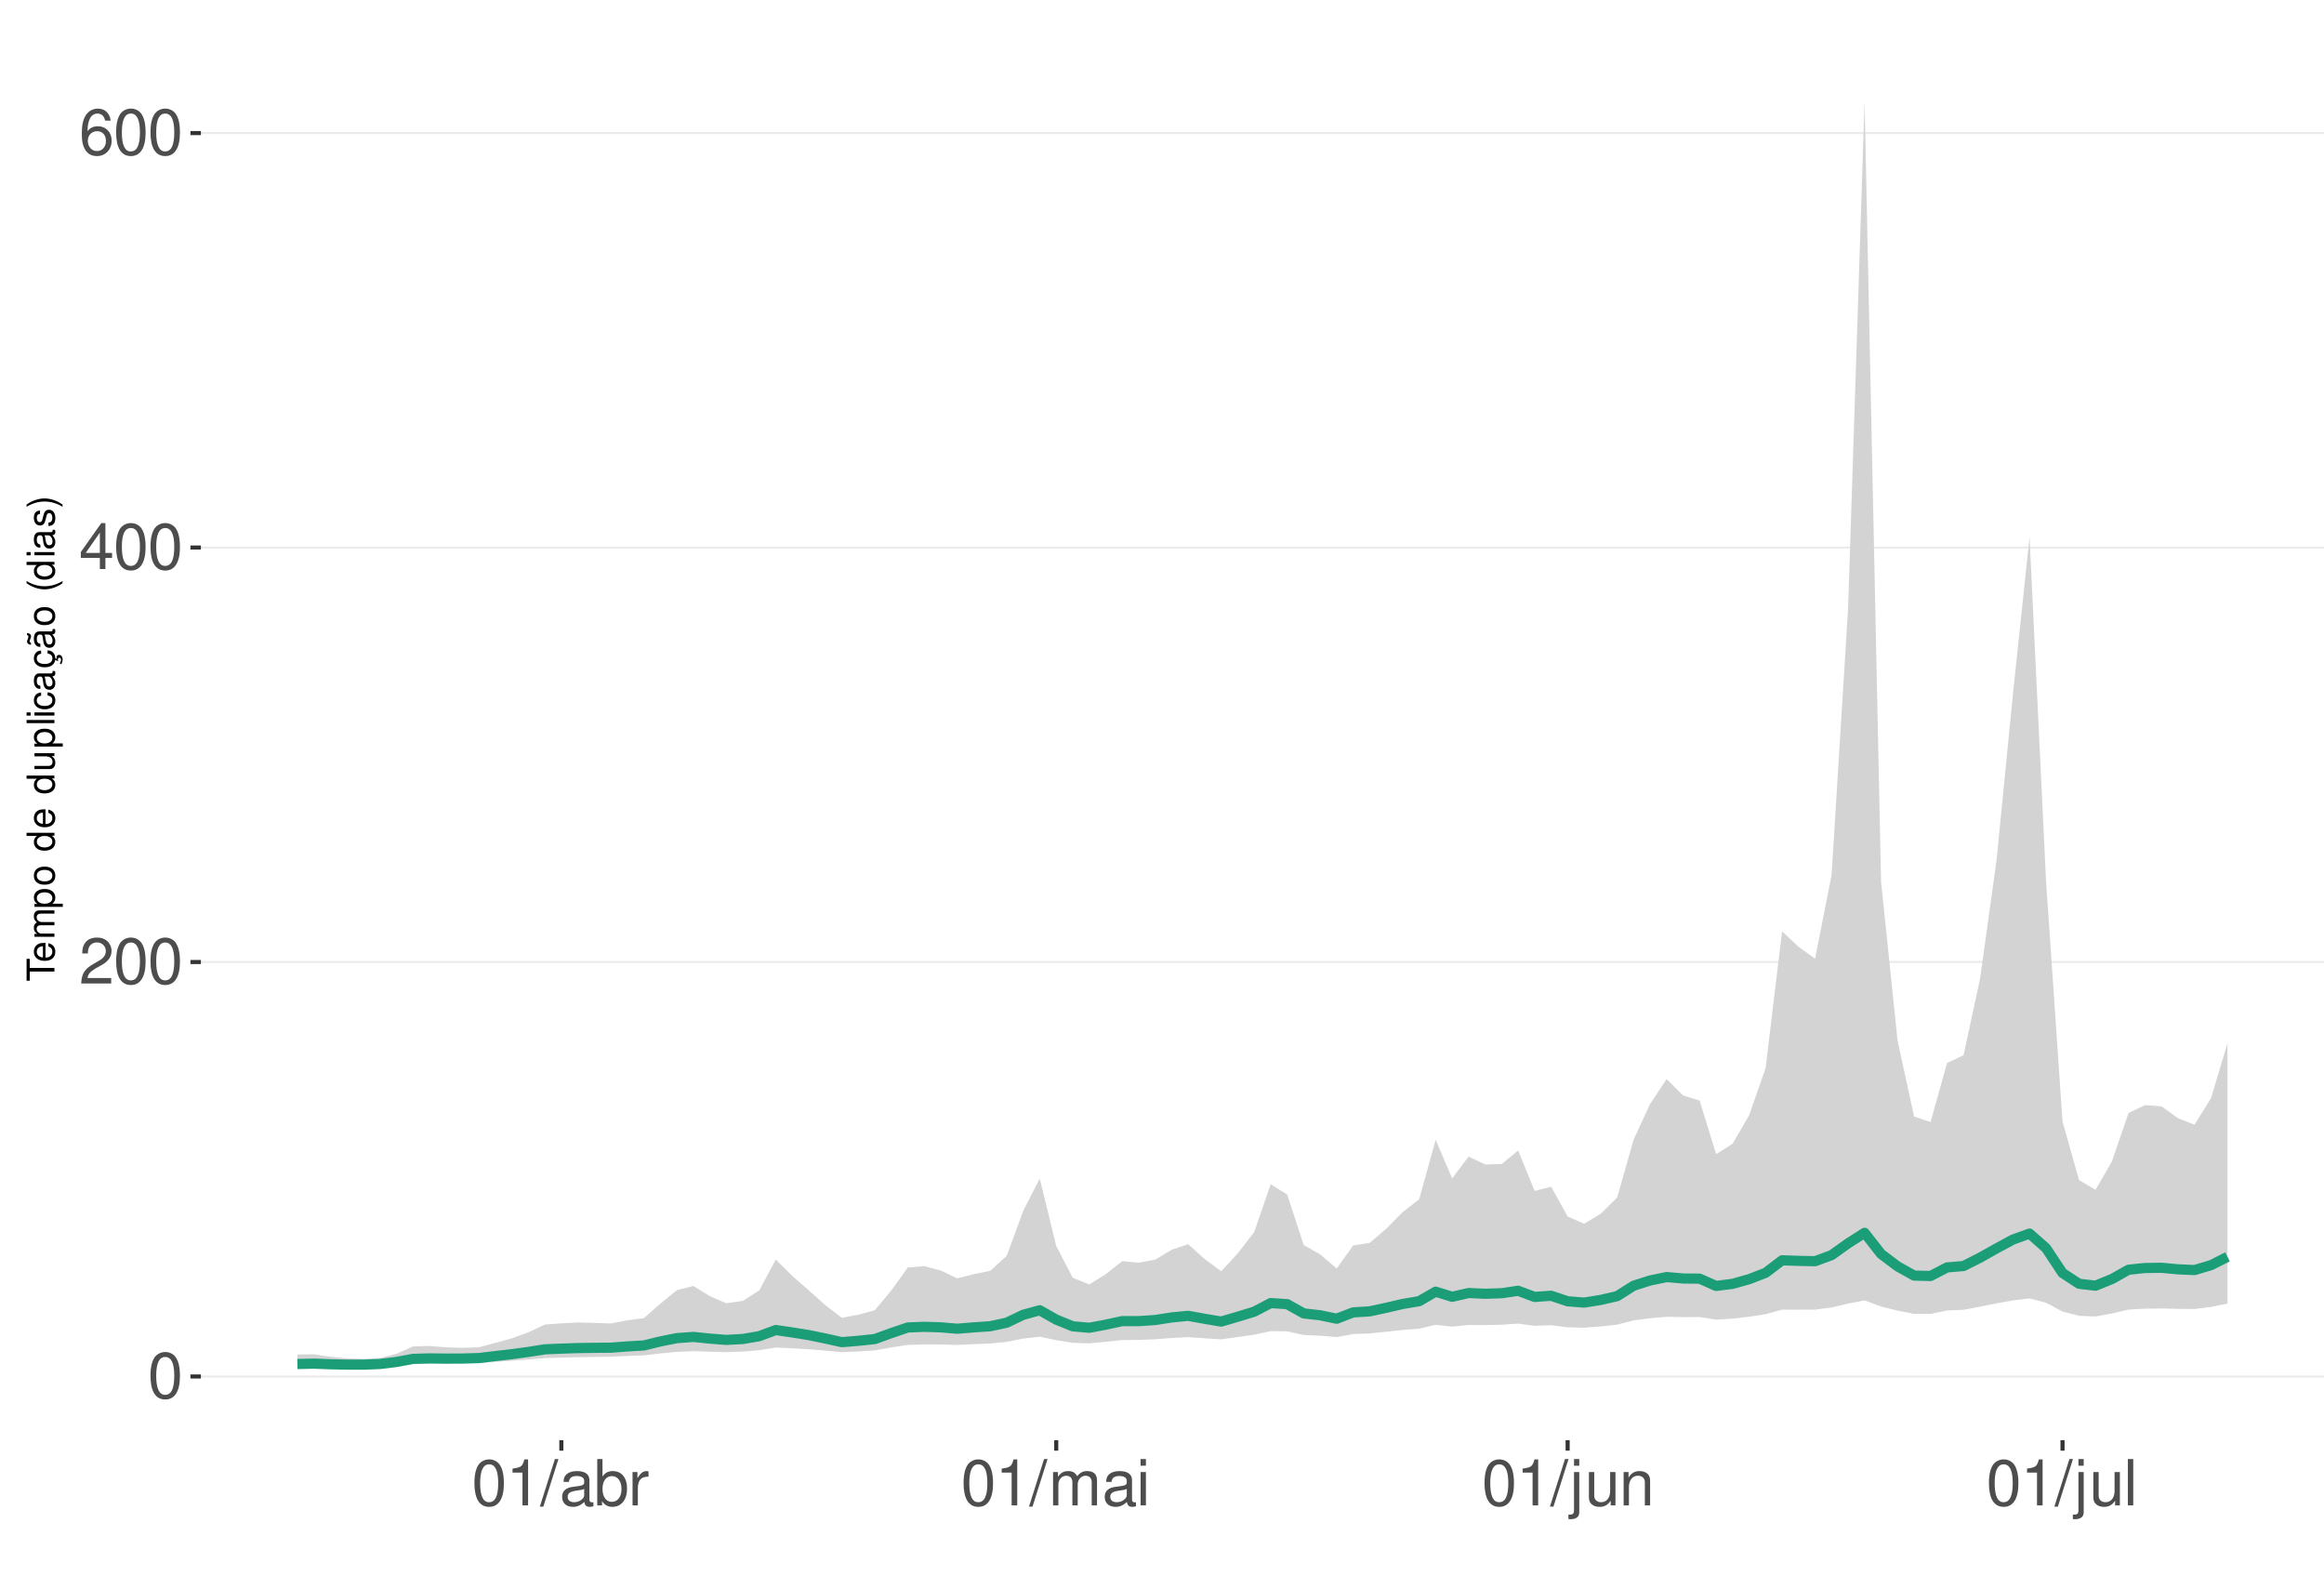 <?xml version="1.0" encoding="UTF-8"?>
<svg xmlns="http://www.w3.org/2000/svg" xmlns:xlink="http://www.w3.org/1999/xlink" width="609pt" height="413pt" viewBox="0 0 609 413" version="1.1">
<defs>
<g>
<symbol overflow="visible" id="glyph0-0">
<path style="stroke:none;" d=""/>
</symbol>
<symbol overflow="visible" id="glyph0-1">
<path style="stroke:none;" d="M 4.578 -12.047 C 3.484 -12.047 2.484 -11.547 1.859 -10.734 C 1.094 -9.656 0.719 -8.062 0.719 -5.828 C 0.719 -1.766 2.047 0.391 4.578 0.391 C 7.078 0.391 8.438 -1.766 8.438 -5.734 C 8.438 -8.062 8.078 -9.625 7.297 -10.734 C 6.672 -11.562 5.703 -12.047 4.578 -12.047 Z M 4.578 -10.75 C 6.156 -10.75 6.953 -9.125 6.953 -5.859 C 6.953 -2.438 6.172 -0.828 4.547 -0.828 C 3 -0.828 2.219 -2.5 2.219 -5.812 C 2.219 -9.125 3 -10.75 4.578 -10.75 Z M 4.578 -10.75 "/>
</symbol>
<symbol overflow="visible" id="glyph0-2">
<path style="stroke:none;" d="M 8.422 -1.453 L 2.219 -1.453 C 2.359 -2.453 2.891 -3.078 4.344 -3.969 L 6.016 -4.891 C 7.656 -5.812 8.516 -7.047 8.516 -8.531 C 8.516 -9.531 8.109 -10.453 7.406 -11.109 C 6.719 -11.75 5.844 -12.047 4.734 -12.047 C 3.234 -12.047 2.109 -11.516 1.469 -10.484 C 1.047 -9.844 0.859 -9.094 0.828 -7.875 L 2.297 -7.875 C 2.344 -8.688 2.453 -9.172 2.641 -9.578 C 3.031 -10.312 3.797 -10.766 4.688 -10.766 C 6.016 -10.766 7.016 -9.797 7.016 -8.5 C 7.016 -7.531 6.469 -6.703 5.406 -6.094 L 3.875 -5.203 C 1.422 -3.781 0.703 -2.641 0.562 -0.016 L 8.422 -0.016 Z M 8.422 -1.453 "/>
</symbol>
<symbol overflow="visible" id="glyph0-3">
<path style="stroke:none;" d="M 5.453 -2.922 L 5.453 0 L 6.906 0 L 6.906 -2.922 L 8.656 -2.922 L 8.656 -4.234 L 6.906 -4.234 L 6.906 -12.047 L 5.828 -12.047 L 0.469 -4.469 L 0.469 -2.922 Z M 5.453 -4.234 L 1.75 -4.234 L 5.453 -9.547 Z M 5.453 -4.234 "/>
</symbol>
<symbol overflow="visible" id="glyph0-4">
<path style="stroke:none;" d="M 8.297 -8.906 C 8.016 -10.875 6.75 -12.047 4.953 -12.047 C 3.641 -12.047 2.484 -11.406 1.781 -10.328 C 1.031 -9.141 0.719 -7.672 0.719 -5.5 C 0.719 -3.469 1 -2.188 1.719 -1.109 C 2.344 -0.141 3.375 0.391 4.688 0.391 C 6.922 0.391 8.547 -1.297 8.547 -3.641 C 8.547 -5.859 7.047 -7.422 4.938 -7.422 C 3.766 -7.422 2.844 -7 2.219 -6.109 C 2.234 -9.094 3.172 -10.75 4.844 -10.75 C 5.875 -10.75 6.594 -10.078 6.828 -8.906 Z M 4.75 -6.125 C 6.156 -6.125 7.047 -5.125 7.047 -3.531 C 7.047 -2.016 6.047 -0.922 4.703 -0.922 C 3.328 -0.922 2.297 -2.062 2.297 -3.594 C 2.297 -5.094 3.297 -6.125 4.75 -6.125 Z M 4.75 -6.125 "/>
</symbol>
<symbol overflow="visible" id="glyph0-5">
<path style="stroke:none;" d="M 4.312 -8.578 L 4.312 0 L 5.781 0 L 5.781 -12.047 L 4.812 -12.047 C 4.297 -10.188 3.969 -9.938 1.703 -9.641 L 1.703 -8.578 Z M 4.312 -8.578 "/>
</symbol>
<symbol overflow="visible" id="glyph0-6">
<path style="stroke:none;" d="M 3.812 -12.141 L -0.141 0.328 L 0.781 0.328 L 4.734 -12.141 Z M 3.812 -12.141 "/>
</symbol>
<symbol overflow="visible" id="glyph0-7">
<path style="stroke:none;" d="M 8.906 -0.812 C 8.766 -0.781 8.688 -0.781 8.609 -0.781 C 8.125 -0.781 7.859 -1.031 7.859 -1.469 L 7.859 -6.594 C 7.859 -8.141 6.734 -8.984 4.578 -8.984 C 3.297 -8.984 2.281 -8.609 1.688 -7.969 C 1.281 -7.516 1.109 -7.016 1.078 -6.141 L 2.484 -6.141 C 2.594 -7.219 3.234 -7.688 4.531 -7.688 C 5.797 -7.688 6.484 -7.234 6.484 -6.391 L 6.484 -6.031 C 6.469 -5.438 6.156 -5.219 5.031 -5.062 C 3.062 -4.812 2.766 -4.75 2.234 -4.531 C 1.219 -4.094 0.703 -3.328 0.703 -2.203 C 0.703 -0.609 1.797 0.391 3.562 0.391 C 4.656 0.391 5.547 0 6.531 -0.906 C 6.625 0 7.062 0.391 7.969 0.391 C 8.266 0.391 8.438 0.344 8.906 0.234 Z M 6.484 -2.75 C 6.484 -2.281 6.344 -2 5.922 -1.609 C 5.359 -1.094 4.688 -0.828 3.859 -0.828 C 2.781 -0.828 2.156 -1.344 2.156 -2.234 C 2.156 -3.141 2.75 -3.609 4.25 -3.828 C 5.734 -4.031 6.016 -4.094 6.484 -4.312 Z M 6.484 -2.75 "/>
</symbol>
<symbol overflow="visible" id="glyph0-8">
<path style="stroke:none;" d="M 0.906 -12.141 L 0.906 0 L 2.156 0 L 2.156 -1.109 C 2.812 -0.094 3.703 0.391 4.906 0.391 C 7.219 0.391 8.719 -1.5 8.719 -4.391 C 8.719 -7.234 7.297 -8.984 4.984 -8.984 C 3.781 -8.984 2.938 -8.531 2.281 -7.547 L 2.281 -12.141 Z M 4.719 -7.672 C 6.266 -7.672 7.266 -6.328 7.266 -4.25 C 7.266 -2.266 6.234 -0.922 4.719 -0.922 C 3.234 -0.922 2.281 -2.25 2.281 -4.297 C 2.281 -6.344 3.234 -7.672 4.719 -7.672 Z M 4.719 -7.672 "/>
</symbol>
<symbol overflow="visible" id="glyph0-9">
<path style="stroke:none;" d="M 1.156 -8.734 L 1.156 0 L 2.547 0 L 2.547 -4.531 C 2.562 -6.625 3.438 -7.562 5.344 -7.516 L 5.344 -8.922 C 5.109 -8.969 4.984 -8.984 4.812 -8.984 C 3.922 -8.984 3.234 -8.438 2.438 -7.141 L 2.438 -8.734 Z M 1.156 -8.734 "/>
</symbol>
<symbol overflow="visible" id="glyph0-10">
<path style="stroke:none;" d="M 1.172 -8.734 L 1.172 0 L 2.562 0 L 2.562 -5.484 C 2.562 -6.75 3.484 -7.766 4.609 -7.766 C 5.641 -7.766 6.234 -7.125 6.234 -6.016 L 6.234 0 L 7.625 0 L 7.625 -5.484 C 7.625 -6.75 8.547 -7.766 9.672 -7.766 C 10.688 -7.766 11.297 -7.109 11.297 -6.016 L 11.297 0 L 12.688 0 L 12.688 -6.547 C 12.688 -8.109 11.797 -8.984 10.156 -8.984 C 9 -8.984 8.297 -8.625 7.484 -7.641 C 6.969 -8.578 6.266 -8.984 5.125 -8.984 C 3.969 -8.984 3.188 -8.547 2.453 -7.5 L 2.453 -8.734 Z M 1.172 -8.734 "/>
</symbol>
<symbol overflow="visible" id="glyph0-11">
<path style="stroke:none;" d="M 2.5 -8.734 L 1.109 -8.734 L 1.109 0 L 2.5 0 Z M 2.5 -12.141 L 1.094 -12.141 L 1.094 -10.391 L 2.5 -10.391 Z M 2.5 -12.141 "/>
</symbol>
<symbol overflow="visible" id="glyph0-12">
<path style="stroke:none;" d="M 1.172 -8.734 L 1.172 1.266 C 1.172 2.125 0.906 2.422 0.031 2.422 C -0.062 2.422 -0.109 2.422 -0.297 2.406 L -0.297 3.578 C -0.141 3.609 -0.047 3.625 0.172 3.625 C 1.734 3.625 2.547 3.016 2.547 1.812 L 2.547 -8.734 Z M 2.547 -12.141 L 1.172 -12.141 L 1.172 -10.391 L 2.547 -10.391 Z M 2.547 -12.141 "/>
</symbol>
<symbol overflow="visible" id="glyph0-13">
<path style="stroke:none;" d="M 8.031 0 L 8.031 -8.734 L 6.641 -8.734 L 6.641 -3.781 C 6.641 -2 5.719 -0.828 4.266 -0.828 C 3.172 -0.828 2.469 -1.5 2.469 -2.547 L 2.469 -8.734 L 1.078 -8.734 L 1.078 -2 C 1.078 -0.547 2.172 0.391 3.859 0.391 C 5.141 0.391 5.969 -0.062 6.781 -1.219 L 6.781 0 Z M 8.031 0 "/>
</symbol>
<symbol overflow="visible" id="glyph0-14">
<path style="stroke:none;" d="M 1.172 -8.734 L 1.172 0 L 2.562 0 L 2.562 -4.812 C 2.562 -6.594 3.5 -7.766 4.938 -7.766 C 6.031 -7.766 6.734 -7.094 6.734 -6.047 L 6.734 0 L 8.109 0 L 8.109 -6.594 C 8.109 -8.047 7.031 -8.984 5.344 -8.984 C 4.047 -8.984 3.219 -8.484 2.453 -7.266 L 2.453 -8.734 Z M 1.172 -8.734 "/>
</symbol>
<symbol overflow="visible" id="glyph0-15">
<path style="stroke:none;" d="M 2.531 -12.141 L 1.125 -12.141 L 1.125 0 L 2.531 0 Z M 2.531 -12.141 "/>
</symbol>
<symbol overflow="visible" id="glyph1-0">
<path style="stroke:none;" d=""/>
</symbol>
<symbol overflow="visible" id="glyph1-1">
<path style="stroke:none;" d="M -6.469 -3.547 L -6.469 -5.938 L -7.297 -5.938 L -7.297 -0.203 L -6.469 -0.203 L -6.469 -2.609 L 0 -2.609 L 0 -3.547 Z M -6.469 -3.547 "/>
</symbol>
<symbol overflow="visible" id="glyph1-2">
<path style="stroke:none;" d="M -2.344 -5.125 C -3.141 -5.125 -3.625 -5.062 -4.016 -4.922 C -4.875 -4.578 -5.391 -3.781 -5.391 -2.797 C -5.391 -1.344 -4.281 -0.406 -2.547 -0.406 C -0.812 -0.406 0.234 -1.297 0.234 -2.781 C 0.234 -3.984 -0.453 -4.812 -1.594 -5.016 L -1.594 -4.188 C -0.906 -3.953 -0.547 -3.484 -0.547 -2.812 C -0.547 -2.281 -0.781 -1.828 -1.219 -1.547 C -1.516 -1.344 -1.812 -1.281 -2.344 -1.266 Z M -3.016 -1.297 C -3.984 -1.359 -4.625 -1.953 -4.625 -2.797 C -4.625 -3.641 -3.953 -4.234 -3.016 -4.234 Z M -3.016 -1.297 "/>
</symbol>
<symbol overflow="visible" id="glyph1-3">
<path style="stroke:none;" d="M -5.234 -0.703 L 0 -0.703 L 0 -1.547 L -3.297 -1.547 C -4.047 -1.547 -4.656 -2.094 -4.656 -2.766 C -4.656 -3.391 -4.281 -3.734 -3.609 -3.734 L 0 -3.734 L 0 -4.578 L -3.297 -4.578 C -4.047 -4.578 -4.656 -5.125 -4.656 -5.812 C -4.656 -6.422 -4.266 -6.781 -3.609 -6.781 L 0 -6.781 L 0 -7.625 L -3.938 -7.625 C -4.875 -7.625 -5.391 -7.078 -5.391 -6.094 C -5.391 -5.406 -5.188 -4.984 -4.594 -4.484 C -5.156 -4.188 -5.391 -3.766 -5.391 -3.078 C -5.391 -2.375 -5.125 -1.906 -4.5 -1.469 L -5.234 -1.469 Z M -5.234 -0.703 "/>
</symbol>
<symbol overflow="visible" id="glyph1-4">
<path style="stroke:none;" d="M 2.188 -0.547 L 2.188 -1.375 L -0.547 -1.375 C -0.016 -1.812 0.234 -2.312 0.234 -2.984 C 0.234 -4.344 -0.859 -5.234 -2.531 -5.234 C -4.297 -5.234 -5.391 -4.375 -5.391 -2.984 C -5.391 -2.266 -5.062 -1.703 -4.453 -1.312 L -5.234 -1.312 L -5.234 -0.547 Z M -4.609 -2.844 C -4.609 -3.766 -3.797 -4.359 -2.547 -4.359 C -1.359 -4.359 -0.547 -3.75 -0.547 -2.844 C -0.547 -1.953 -1.344 -1.375 -2.578 -1.375 C -3.812 -1.375 -4.609 -1.953 -4.609 -2.844 Z M -4.609 -2.844 "/>
</symbol>
<symbol overflow="visible" id="glyph1-5">
<path style="stroke:none;" d="M -5.391 -2.719 C -5.391 -1.234 -4.344 -0.359 -2.578 -0.359 C -0.812 -0.359 0.234 -1.234 0.234 -2.734 C 0.234 -4.203 -0.812 -5.094 -2.547 -5.094 C -4.359 -5.094 -5.391 -4.234 -5.391 -2.719 Z M -4.625 -2.734 C -4.625 -3.672 -3.844 -4.234 -2.547 -4.234 C -1.312 -4.234 -0.547 -3.656 -0.547 -2.734 C -0.547 -1.797 -1.312 -1.234 -2.578 -1.234 C -3.844 -1.234 -4.625 -1.797 -4.625 -2.734 Z M -4.625 -2.734 "/>
</symbol>
<symbol overflow="visible" id="glyph1-6">
<path style="stroke:none;" d=""/>
</symbol>
<symbol overflow="visible" id="glyph1-7">
<path style="stroke:none;" d="M -7.297 -4.953 L -7.297 -4.125 L -4.578 -4.125 C -5.109 -3.766 -5.391 -3.203 -5.391 -2.516 C -5.391 -1.156 -4.297 -0.266 -2.625 -0.266 C -0.859 -0.266 0.234 -1.125 0.234 -2.547 C 0.234 -3.266 -0.047 -3.766 -0.688 -4.203 L 0 -4.203 L 0 -4.953 Z M -4.609 -2.656 C -4.609 -3.547 -3.812 -4.125 -2.562 -4.125 C -1.344 -4.125 -0.547 -3.547 -0.547 -2.656 C -0.547 -1.734 -1.359 -1.125 -2.578 -1.125 C -3.797 -1.125 -4.609 -1.734 -4.609 -2.656 Z M -4.609 -2.656 "/>
</symbol>
<symbol overflow="visible" id="glyph1-8">
<path style="stroke:none;" d="M 0 -4.812 L -5.234 -4.812 L -5.234 -3.984 L -2.266 -3.984 C -1.203 -3.984 -0.5 -3.438 -0.5 -2.562 C -0.5 -1.906 -0.906 -1.484 -1.531 -1.484 L -5.234 -1.484 L -5.234 -0.656 L -1.203 -0.656 C -0.328 -0.656 0.234 -1.297 0.234 -2.312 C 0.234 -3.094 -0.047 -3.578 -0.734 -4.062 L 0 -4.062 Z M 0 -4.812 "/>
</symbol>
<symbol overflow="visible" id="glyph1-9">
<path style="stroke:none;" d="M -7.297 -1.516 L -7.297 -0.688 L 0 -0.688 L 0 -1.516 Z M -7.297 -1.516 "/>
</symbol>
<symbol overflow="visible" id="glyph1-10">
<path style="stroke:none;" d="M -5.234 -1.5 L -5.234 -0.672 L 0 -0.672 L 0 -1.5 Z M -7.297 -1.5 L -7.297 -0.656 L -6.234 -0.656 L -6.234 -1.5 Z M -7.297 -1.5 "/>
</symbol>
<symbol overflow="visible" id="glyph1-11">
<path style="stroke:none;" d="M -3.484 -4.703 C -3.984 -4.672 -4.312 -4.562 -4.609 -4.359 C -5.094 -4 -5.391 -3.375 -5.391 -2.641 C -5.391 -1.219 -4.266 -0.312 -2.531 -0.312 C -0.844 -0.312 0.234 -1.203 0.234 -2.625 C 0.234 -3.875 -0.516 -4.672 -1.797 -4.766 L -1.797 -3.938 C -0.953 -3.797 -0.547 -3.359 -0.547 -2.656 C -0.547 -1.734 -1.297 -1.188 -2.531 -1.188 C -3.844 -1.188 -4.625 -1.719 -4.625 -2.625 C -4.625 -3.328 -4.203 -3.766 -3.484 -3.875 Z M -3.484 -4.703 "/>
</symbol>
<symbol overflow="visible" id="glyph1-12">
<path style="stroke:none;" d="M -0.484 -5.344 C -0.469 -5.266 -0.469 -5.219 -0.469 -5.172 C -0.469 -4.875 -0.625 -4.719 -0.875 -4.719 L -3.953 -4.719 C -4.891 -4.719 -5.391 -4.047 -5.391 -2.75 C -5.391 -1.984 -5.172 -1.375 -4.781 -1.016 C -4.516 -0.766 -4.203 -0.672 -3.688 -0.656 L -3.688 -1.484 C -4.328 -1.562 -4.625 -1.938 -4.625 -2.719 C -4.625 -3.484 -4.344 -3.891 -3.844 -3.891 L -3.625 -3.891 C -3.266 -3.875 -3.125 -3.703 -3.047 -3.016 C -2.891 -1.844 -2.844 -1.656 -2.719 -1.344 C -2.453 -0.734 -2 -0.422 -1.312 -0.422 C -0.375 -0.422 0.234 -1.078 0.234 -2.141 C 0.234 -2.797 0 -3.328 -0.547 -3.922 C 0 -3.984 0.234 -4.234 0.234 -4.781 C 0.234 -4.953 0.203 -5.062 0.141 -5.344 Z M -1.656 -3.891 C -1.375 -3.891 -1.203 -3.812 -0.969 -3.562 C -0.656 -3.219 -0.5 -2.812 -0.5 -2.312 C -0.5 -1.672 -0.812 -1.297 -1.344 -1.297 C -1.891 -1.297 -2.172 -1.656 -2.297 -2.547 C -2.422 -3.438 -2.453 -3.609 -2.594 -3.891 Z M -1.656 -3.891 "/>
</symbol>
<symbol overflow="visible" id="glyph1-13">
<path style="stroke:none;" d="M 0.234 -2.641 C 0.234 -3.875 -0.547 -4.703 -1.797 -4.766 L -1.797 -3.938 C -0.953 -3.797 -0.531 -3.359 -0.531 -2.656 C -0.531 -1.734 -1.281 -1.188 -2.516 -1.188 C -3.844 -1.188 -4.625 -1.719 -4.625 -2.625 C -4.625 -3.328 -4.203 -3.766 -3.484 -3.875 L -3.484 -4.703 C -3.984 -4.672 -4.312 -4.562 -4.609 -4.359 C -5.094 -4 -5.391 -3.375 -5.391 -2.641 C -5.391 -1.219 -4.266 -0.312 -2.531 -0.312 C -1.469 -0.312 -0.625 -0.672 -0.156 -1.312 C 0.047 -1.594 0.125 -1.812 0.203 -2.25 L 0.922 -1.938 L 0.984 -2.062 C 0.938 -2.188 0.906 -2.25 0.906 -2.375 C 0.906 -2.656 1.047 -2.828 1.281 -2.828 C 1.547 -2.828 1.734 -2.594 1.734 -2.297 C 1.734 -2.031 1.672 -1.844 1.438 -1.406 L 1.406 -1.312 L 1.812 -1.094 C 2.078 -1.75 2.141 -1.953 2.141 -2.344 C 2.141 -3.109 1.781 -3.578 1.203 -3.578 C 0.781 -3.578 0.547 -3.297 0.547 -2.797 C 0.547 -2.703 0.547 -2.641 0.562 -2.516 Z M 0.234 -2.641 "/>
</symbol>
<symbol overflow="visible" id="glyph1-14">
<path style="stroke:none;" d="M -0.484 -5.344 C -0.469 -5.266 -0.469 -5.219 -0.469 -5.172 C -0.469 -4.875 -0.625 -4.719 -0.875 -4.719 L -3.953 -4.719 C -4.891 -4.719 -5.391 -4.047 -5.391 -2.75 C -5.391 -1.984 -5.172 -1.375 -4.781 -1.016 C -4.516 -0.766 -4.203 -0.672 -3.688 -0.656 L -3.688 -1.484 C -4.328 -1.562 -4.625 -1.938 -4.625 -2.719 C -4.625 -3.484 -4.344 -3.891 -3.844 -3.891 L -3.625 -3.891 C -3.266 -3.875 -3.125 -3.703 -3.047 -3.016 C -2.891 -1.844 -2.844 -1.656 -2.719 -1.344 C -2.453 -0.734 -2 -0.422 -1.312 -0.422 C -0.375 -0.422 0.234 -1.078 0.234 -2.141 C 0.234 -2.797 0 -3.328 -0.547 -3.922 C 0 -3.984 0.234 -4.234 0.234 -4.781 C 0.234 -4.953 0.203 -5.062 0.141 -5.344 Z M -1.656 -3.891 C -1.375 -3.891 -1.203 -3.812 -0.969 -3.562 C -0.656 -3.219 -0.5 -2.812 -0.5 -2.312 C -0.5 -1.672 -0.812 -1.297 -1.344 -1.297 C -1.891 -1.297 -2.172 -1.656 -2.297 -2.547 C -2.422 -3.438 -2.453 -3.609 -2.594 -3.891 Z M -7.172 -3.75 C -6.922 -3.672 -6.812 -3.547 -6.812 -3.375 C -6.812 -3.25 -6.875 -2.984 -6.984 -2.734 C -7.156 -2.312 -7.172 -2.25 -7.172 -2.047 C -7.172 -1.594 -6.797 -1.297 -6.141 -1.188 L -6.141 -1.766 C -6.375 -1.812 -6.5 -1.938 -6.5 -2.094 C -6.5 -2.203 -6.469 -2.344 -6.375 -2.578 C -6.156 -3.156 -6.125 -3.234 -6.125 -3.438 C -6.125 -3.922 -6.484 -4.219 -7.172 -4.312 Z M -7.172 -3.75 "/>
</symbol>
<symbol overflow="visible" id="glyph1-15">
<path style="stroke:none;" d="M -7.297 -2.359 C -5.984 -1.359 -4.156 -0.734 -2.594 -0.734 C -1.016 -0.734 0.812 -1.359 2.125 -2.359 L 2.125 -2.906 C 0.688 -2.031 -0.984 -1.547 -2.594 -1.547 C -4.188 -1.547 -5.875 -2.031 -7.297 -2.906 Z M -7.297 -2.359 "/>
</symbol>
<symbol overflow="visible" id="glyph1-16">
<path style="stroke:none;" d="M -3.781 -4.375 C -4.812 -4.375 -5.391 -3.688 -5.391 -2.484 C -5.391 -1.266 -4.766 -0.469 -3.797 -0.469 C -2.969 -0.469 -2.578 -0.891 -2.281 -2.125 L -2.094 -2.906 C -1.953 -3.484 -1.734 -3.719 -1.375 -3.719 C -0.875 -3.719 -0.547 -3.234 -0.547 -2.5 C -0.547 -2.047 -0.672 -1.672 -0.891 -1.453 C -1.047 -1.328 -1.188 -1.266 -1.562 -1.219 L -1.562 -0.344 C -0.344 -0.375 0.234 -1.062 0.234 -2.438 C 0.234 -3.75 -0.422 -4.594 -1.438 -4.594 C -2.203 -4.594 -2.641 -4.156 -2.891 -3.109 L -3.078 -2.312 C -3.234 -1.625 -3.453 -1.344 -3.828 -1.344 C -4.312 -1.344 -4.625 -1.766 -4.625 -2.453 C -4.625 -3.125 -4.328 -3.484 -3.781 -3.5 Z M -3.781 -4.375 "/>
</symbol>
<symbol overflow="visible" id="glyph1-17">
<path style="stroke:none;" d="M 2.125 -0.938 C 0.812 -1.938 -1.016 -2.562 -2.578 -2.562 C -4.156 -2.562 -5.984 -1.938 -7.297 -0.938 L -7.297 -0.375 C -5.859 -1.266 -4.188 -1.75 -2.578 -1.75 C -0.984 -1.75 0.703 -1.266 2.125 -0.375 Z M 2.125 -0.938 "/>
</symbol>
</g>
<clipPath id="clip1">
  <path d="M 52.645 9.961 L 609 9.961 L 609 377.328 L 52.645 377.328 Z M 52.645 9.961 "/>
</clipPath>
<clipPath id="clip2">
  <path d="M 52.645 360 L 609 360 L 609 361 L 52.645 361 Z M 52.645 360 "/>
</clipPath>
<clipPath id="clip3">
  <path d="M 52.645 251 L 609 251 L 609 253 L 52.645 253 Z M 52.645 251 "/>
</clipPath>
<clipPath id="clip4">
  <path d="M 52.645 143 L 609 143 L 609 144 L 52.645 144 Z M 52.645 143 "/>
</clipPath>
<clipPath id="clip5">
  <path d="M 52.645 34 L 609 34 L 609 36 L 52.645 36 Z M 52.645 34 "/>
</clipPath>
</defs>
<g id="surface198">
<rect x="0" y="0" width="609" height="413" style="fill:rgb(100%,100%,100%);fill-opacity:1;stroke:none;"/>
<rect x="0" y="0" width="609" height="413" style="fill:rgb(100%,100%,100%);fill-opacity:1;stroke:none;"/>
<path style="fill:none;stroke-width:1.067;stroke-linecap:round;stroke-linejoin:round;stroke:rgb(100%,100%,100%);stroke-opacity:1;stroke-miterlimit:10;" d="M 0 413 L 609 413 L 609 0 L 0 0 Z M 0 413 "/>
<g clip-path="url(#clip1)" clip-rule="nonzero">
<path style=" stroke:none;fill-rule:nonzero;fill:rgb(100%,100%,100%);fill-opacity:1;" d="M 52.645 377.328 L 609 377.328 L 609 9.961 L 52.645 9.961 Z M 52.645 377.328 "/>
</g>
<g clip-path="url(#clip2)" clip-rule="nonzero">
<path style="fill:none;stroke-width:0.533;stroke-linecap:butt;stroke-linejoin:round;stroke:rgb(92.157%,92.157%,92.157%);stroke-opacity:1;stroke-miterlimit:10;" d="M 52.645 360.629 L 609 360.629 "/>
</g>
<g clip-path="url(#clip3)" clip-rule="nonzero">
<path style="fill:none;stroke-width:0.533;stroke-linecap:butt;stroke-linejoin:round;stroke:rgb(92.157%,92.157%,92.157%);stroke-opacity:1;stroke-miterlimit:10;" d="M 52.645 252.043 L 609 252.043 "/>
</g>
<g clip-path="url(#clip4)" clip-rule="nonzero">
<path style="fill:none;stroke-width:0.533;stroke-linecap:butt;stroke-linejoin:round;stroke:rgb(92.157%,92.157%,92.157%);stroke-opacity:1;stroke-miterlimit:10;" d="M 52.645 143.453 L 609 143.453 "/>
</g>
<g clip-path="url(#clip5)" clip-rule="nonzero">
<path style="fill:none;stroke-width:0.533;stroke-linecap:butt;stroke-linejoin:round;stroke:rgb(92.157%,92.157%,92.157%);stroke-opacity:1;stroke-miterlimit:10;" d="M 52.645 34.863 L 609 34.863 "/>
</g>
<path style=" stroke:none;fill-rule:nonzero;fill:rgb(82.745%,82.745%,82.745%);fill-opacity:1;" d="M 77.934 354.871 L 82.258 354.812 L 86.578 355.473 L 90.902 355.879 L 95.227 356.039 L 99.547 355.793 L 103.871 354.711 L 108.195 352.766 L 112.516 352.637 L 116.84 352.988 L 121.164 353.113 L 125.484 352.992 L 129.809 351.816 L 134.133 350.637 L 138.453 349.062 L 142.777 347.031 L 147.102 346.703 L 151.422 346.48 L 155.746 346.594 L 160.07 346.738 L 164.391 345.906 L 168.715 345.352 L 173.039 341.562 L 177.359 338.016 L 181.684 336.906 L 186.008 339.586 L 190.328 341.438 L 194.652 340.828 L 198.977 338.051 L 203.297 329.98 L 207.621 334.289 L 211.941 338.082 L 216.266 341.914 L 220.59 345.262 L 224.91 344.445 L 229.234 343.289 L 233.559 338.102 L 237.879 332.086 L 242.203 331.723 L 246.527 332.875 L 250.848 334.926 L 255.172 333.816 L 259.496 332.953 L 263.816 329.008 L 268.141 317.219 L 272.465 308.773 L 276.785 326.434 L 281.109 334.773 L 285.434 336.512 L 289.754 333.832 L 294.078 330.422 L 298.402 330.82 L 302.723 330.012 L 307.047 327.426 L 311.371 325.973 L 315.691 329.887 L 320.016 333.055 L 324.34 328.387 L 328.66 322.797 L 332.984 310.273 L 337.309 312.965 L 341.629 326.188 L 345.953 328.641 L 350.277 332.336 L 354.598 326.309 L 358.922 325.629 L 363.246 321.938 L 367.566 317.57 L 371.891 314.211 L 376.211 298.629 L 380.535 308.742 L 384.859 303.016 L 389.18 305.082 L 393.504 304.977 L 397.828 301.422 L 402.148 312.016 L 406.473 310.918 L 410.797 318.719 L 415.117 320.613 L 419.441 318.016 L 423.766 313.766 L 428.086 298.594 L 432.41 289.23 L 436.734 282.711 L 441.055 287.012 L 445.379 288.336 L 449.703 302.371 L 454.023 299.668 L 458.348 292.215 L 462.672 279.832 L 466.992 244.012 L 471.316 248.07 L 475.641 251.168 L 479.961 229.254 L 484.285 159.473 L 488.609 26.66 L 492.93 230.988 L 497.254 272.637 L 501.578 292.523 L 505.898 293.957 L 510.223 278.508 L 514.547 276.457 L 518.867 256.438 L 523.191 225.383 L 527.516 181.605 L 531.836 140.684 L 536.16 230.754 L 540.48 293.84 L 544.805 309.156 L 549.129 311.738 L 553.449 304.23 L 557.773 291.59 L 562.098 289.531 L 566.418 289.855 L 570.742 292.953 L 575.066 294.668 L 579.387 287.723 L 583.711 273.336 L 583.711 341.527 L 579.387 342.402 L 575.066 342.953 L 570.742 342.918 L 566.418 342.805 L 562.098 342.871 L 557.773 343.094 L 553.449 344.121 L 549.129 344.914 L 544.805 344.734 L 540.48 343.613 L 536.16 341.316 L 531.836 340.172 L 527.516 340.691 L 523.191 341.473 L 518.867 342.336 L 514.547 343.16 L 510.223 343.336 L 505.898 344.227 L 501.578 344.23 L 497.254 343.375 L 492.93 342.309 L 488.609 340.688 L 484.285 341.539 L 479.961 342.543 L 475.641 343.113 L 471.316 343.129 L 466.992 343.125 L 462.672 344.309 L 458.348 344.969 L 454.023 345.48 L 449.703 345.738 L 445.379 345.055 L 441.055 345.082 L 436.734 344.992 L 432.41 345.367 L 428.086 345.926 L 423.766 347.059 L 419.441 347.523 L 415.117 347.859 L 410.797 347.754 L 406.473 347.199 L 402.148 347.367 L 397.828 346.773 L 393.504 347.07 L 389.18 347.168 L 384.859 347.137 L 380.535 347.559 L 376.211 347.098 L 371.891 348.105 L 367.566 348.445 L 363.246 348.906 L 358.922 349.352 L 354.598 349.512 L 350.277 350.305 L 345.953 349.934 L 341.629 349.758 L 337.309 348.805 L 332.984 348.746 L 328.66 349.691 L 324.34 350.293 L 320.016 350.898 L 315.691 350.621 L 311.371 350.324 L 307.047 350.543 L 302.723 350.883 L 298.402 351.047 L 294.078 351.09 L 289.754 351.543 L 285.434 351.953 L 281.109 351.816 L 276.785 351.105 L 272.465 350.215 L 268.141 350.699 L 263.816 351.559 L 259.496 351.996 L 255.172 352.164 L 250.848 352.363 L 246.527 352.246 L 242.203 352.23 L 237.879 352.352 L 233.559 353.031 L 229.234 353.797 L 224.91 354.062 L 220.59 354.273 L 216.266 353.852 L 211.941 353.492 L 207.621 353.246 L 203.297 353.039 L 198.977 353.738 L 194.652 354.102 L 190.328 354.25 L 186.008 354.141 L 181.684 354 L 177.359 354.176 L 173.039 354.586 L 168.715 355.102 L 164.391 355.258 L 160.07 355.449 L 155.746 355.512 L 151.422 355.582 L 147.102 355.688 L 142.777 355.812 L 138.453 356.176 L 134.133 356.504 L 129.809 356.793 L 125.484 357.105 L 121.164 357.207 L 116.84 357.254 L 112.516 357.266 L 108.195 357.371 L 103.871 357.832 L 99.547 358.164 L 95.227 358.293 L 90.902 358.324 L 86.578 358.312 L 82.258 358.266 L 77.934 358.355 Z M 77.934 354.871 "/>
<path style="fill:none;stroke-width:2.667;stroke-linecap:butt;stroke-linejoin:round;stroke:rgb(10.588%,61.961%,46.667%);stroke-opacity:1;stroke-miterlimit:10;" d="M 77.934 357.363 L 82.258 357.262 L 86.578 357.43 L 90.902 357.523 L 95.227 357.531 L 99.547 357.359 L 103.871 356.828 L 108.195 356.02 L 112.516 355.891 L 116.84 355.945 L 121.164 355.926 L 125.484 355.805 L 129.809 355.281 L 134.133 354.789 L 138.453 354.195 L 142.777 353.516 L 147.102 353.332 L 151.422 353.184 L 155.746 353.125 L 160.07 353.082 L 164.391 352.754 L 168.715 352.508 L 173.039 351.449 L 177.359 350.586 L 181.684 350.262 L 186.008 350.707 L 190.328 351.051 L 194.652 350.809 L 198.977 350.066 L 203.297 348.457 L 207.621 349.094 L 211.941 349.789 L 216.266 350.676 L 220.59 351.637 L 224.91 351.285 L 229.234 350.828 L 233.559 349.262 L 237.879 347.793 L 242.203 347.613 L 246.527 347.75 L 250.848 348.117 L 255.172 347.762 L 259.496 347.465 L 263.816 346.531 L 268.141 344.465 L 272.465 343.281 L 276.785 345.727 L 281.109 347.48 L 285.434 347.867 L 289.754 347.059 L 294.078 346.125 L 298.402 346.125 L 302.723 345.84 L 307.047 345.156 L 311.371 344.742 L 315.691 345.523 L 320.016 346.246 L 324.34 344.973 L 328.66 343.656 L 332.984 341.398 L 337.309 341.68 L 341.629 344.102 L 345.953 344.598 L 350.277 345.5 L 354.598 343.832 L 358.922 343.57 L 363.246 342.637 L 367.566 341.633 L 371.891 340.906 L 376.211 338.41 L 380.535 339.75 L 384.859 338.762 L 389.18 338.957 L 393.504 338.82 L 397.828 338.176 L 402.148 339.789 L 406.473 339.48 L 410.797 340.93 L 415.117 341.27 L 419.441 340.582 L 423.766 339.582 L 428.086 336.855 L 432.41 335.477 L 436.734 334.582 L 441.055 334.957 L 445.379 335 L 449.703 336.91 L 454.023 336.359 L 458.348 335.141 L 462.672 333.473 L 466.992 330.191 L 471.316 330.336 L 475.641 330.43 L 479.961 328.832 L 484.285 325.754 L 488.609 322.992 L 492.93 328.523 L 497.254 331.777 L 501.578 334.191 L 505.898 334.301 L 510.223 332.059 L 514.547 331.691 L 518.867 329.508 L 523.191 327.07 L 527.516 324.746 L 531.836 323.191 L 536.16 327.004 L 540.48 333.508 L 544.805 336.34 L 549.129 336.844 L 553.449 335.09 L 557.773 332.66 L 562.098 332.211 L 566.418 332.152 L 570.742 332.555 L 575.066 332.75 L 579.387 331.465 L 583.711 329.285 "/>
<g style="fill:rgb(30.196%,30.196%,30.196%);fill-opacity:1;">
  <use xlink:href="#glyph0-1" x="38.715" y="366.267"/>
</g>
<g style="fill:rgb(30.196%,30.196%,30.196%);fill-opacity:1;">
  <use xlink:href="#glyph0-2" x="20.715" y="257.681"/>
  <use xlink:href="#glyph0-1" x="29.715" y="257.681"/>
  <use xlink:href="#glyph0-1" x="38.715" y="257.681"/>
</g>
<g style="fill:rgb(30.196%,30.196%,30.196%);fill-opacity:1;">
  <use xlink:href="#glyph0-3" x="20.715" y="149.091"/>
  <use xlink:href="#glyph0-1" x="29.715" y="149.091"/>
  <use xlink:href="#glyph0-1" x="38.715" y="149.091"/>
</g>
<g style="fill:rgb(30.196%,30.196%,30.196%);fill-opacity:1;">
  <use xlink:href="#glyph0-4" x="20.715" y="40.501"/>
  <use xlink:href="#glyph0-1" x="29.715" y="40.501"/>
  <use xlink:href="#glyph0-1" x="38.715" y="40.501"/>
</g>
<path style="fill:none;stroke-width:1.067;stroke-linecap:butt;stroke-linejoin:round;stroke:rgb(20%,20%,20%);stroke-opacity:1;stroke-miterlimit:10;" d="M 49.906 360.629 L 52.645 360.629 "/>
<path style="fill:none;stroke-width:1.067;stroke-linecap:butt;stroke-linejoin:round;stroke:rgb(20%,20%,20%);stroke-opacity:1;stroke-miterlimit:10;" d="M 49.906 252.043 L 52.645 252.043 "/>
<path style="fill:none;stroke-width:1.067;stroke-linecap:butt;stroke-linejoin:round;stroke:rgb(20%,20%,20%);stroke-opacity:1;stroke-miterlimit:10;" d="M 49.906 143.453 L 52.645 143.453 "/>
<path style="fill:none;stroke-width:1.067;stroke-linecap:butt;stroke-linejoin:round;stroke:rgb(20%,20%,20%);stroke-opacity:1;stroke-miterlimit:10;" d="M 49.906 34.863 L 52.645 34.863 "/>
<path style="fill:none;stroke-width:1.067;stroke-linecap:butt;stroke-linejoin:round;stroke:rgb(20%,20%,20%);stroke-opacity:1;stroke-miterlimit:10;" d="M 147.102 380.07 L 147.102 377.328 "/>
<path style="fill:none;stroke-width:1.067;stroke-linecap:butt;stroke-linejoin:round;stroke:rgb(20%,20%,20%);stroke-opacity:1;stroke-miterlimit:10;" d="M 276.785 380.07 L 276.785 377.328 "/>
<path style="fill:none;stroke-width:1.067;stroke-linecap:butt;stroke-linejoin:round;stroke:rgb(20%,20%,20%);stroke-opacity:1;stroke-miterlimit:10;" d="M 410.797 380.07 L 410.797 377.328 "/>
<path style="fill:none;stroke-width:1.067;stroke-linecap:butt;stroke-linejoin:round;stroke:rgb(20%,20%,20%);stroke-opacity:1;stroke-miterlimit:10;" d="M 540.48 380.07 L 540.48 377.328 "/>
<g style="fill:rgb(30.196%,30.196%,30.196%);fill-opacity:1;">
  <use xlink:href="#glyph0-1" x="123.602" y="394.399"/>
  <use xlink:href="#glyph0-5" x="132.602" y="394.399"/>
  <use xlink:href="#glyph0-6" x="141.602" y="394.399"/>
  <use xlink:href="#glyph0-7" x="146.602" y="394.399"/>
  <use xlink:href="#glyph0-8" x="155.602" y="394.399"/>
  <use xlink:href="#glyph0-9" x="164.602" y="394.399"/>
</g>
<g style="fill:rgb(30.196%,30.196%,30.196%);fill-opacity:1;">
  <use xlink:href="#glyph0-1" x="251.785" y="394.399"/>
  <use xlink:href="#glyph0-5" x="260.785" y="394.399"/>
  <use xlink:href="#glyph0-6" x="269.785" y="394.399"/>
  <use xlink:href="#glyph0-10" x="274.785" y="394.399"/>
  <use xlink:href="#glyph0-7" x="288.785" y="394.399"/>
  <use xlink:href="#glyph0-11" x="297.785" y="394.399"/>
</g>
<g style="fill:rgb(30.196%,30.196%,30.196%);fill-opacity:1;">
  <use xlink:href="#glyph0-1" x="388.297" y="394.399"/>
  <use xlink:href="#glyph0-5" x="397.297" y="394.399"/>
  <use xlink:href="#glyph0-6" x="406.297" y="394.399"/>
  <use xlink:href="#glyph0-12" x="411.297" y="394.399"/>
  <use xlink:href="#glyph0-13" x="415.297" y="394.399"/>
  <use xlink:href="#glyph0-14" x="424.297" y="394.399"/>
</g>
<g style="fill:rgb(30.196%,30.196%,30.196%);fill-opacity:1;">
  <use xlink:href="#glyph0-1" x="520.48" y="394.399"/>
  <use xlink:href="#glyph0-5" x="529.48" y="394.399"/>
  <use xlink:href="#glyph0-6" x="538.48" y="394.399"/>
  <use xlink:href="#glyph0-12" x="543.48" y="394.399"/>
  <use xlink:href="#glyph0-13" x="547.48" y="394.399"/>
  <use xlink:href="#glyph0-15" x="556.48" y="394.399"/>
</g>
<g style="fill:rgb(0%,0%,0%);fill-opacity:1;">
  <use xlink:href="#glyph1-1" x="14.263" y="257.145"/>
  <use xlink:href="#glyph1-2" x="14.263" y="252.145"/>
  <use xlink:href="#glyph1-3" x="14.263" y="246.145"/>
  <use xlink:href="#glyph1-4" x="14.263" y="238.145"/>
  <use xlink:href="#glyph1-5" x="14.263" y="232.145"/>
  <use xlink:href="#glyph1-6" x="14.263" y="226.145"/>
  <use xlink:href="#glyph1-7" x="14.263" y="223.145"/>
  <use xlink:href="#glyph1-2" x="14.263" y="217.145"/>
  <use xlink:href="#glyph1-6" x="14.263" y="211.145"/>
  <use xlink:href="#glyph1-7" x="14.263" y="208.145"/>
  <use xlink:href="#glyph1-8" x="14.263" y="202.145"/>
  <use xlink:href="#glyph1-4" x="14.263" y="196.145"/>
  <use xlink:href="#glyph1-9" x="14.263" y="190.145"/>
  <use xlink:href="#glyph1-10" x="14.263" y="188.145"/>
  <use xlink:href="#glyph1-11" x="14.263" y="186.145"/>
  <use xlink:href="#glyph1-12" x="14.263" y="181.145"/>
  <use xlink:href="#glyph1-13" x="14.263" y="175.145"/>
  <use xlink:href="#glyph1-14" x="14.263" y="170.145"/>
  <use xlink:href="#glyph1-5" x="14.263" y="164.145"/>
  <use xlink:href="#glyph1-6" x="14.263" y="158.145"/>
  <use xlink:href="#glyph1-15" x="14.263" y="155.145"/>
  <use xlink:href="#glyph1-7" x="14.263" y="152.145"/>
  <use xlink:href="#glyph1-10" x="14.263" y="146.145"/>
  <use xlink:href="#glyph1-12" x="14.263" y="144.145"/>
  <use xlink:href="#glyph1-16" x="14.263" y="138.145"/>
  <use xlink:href="#glyph1-17" x="14.263" y="133.145"/>
</g>
</g>
</svg>
